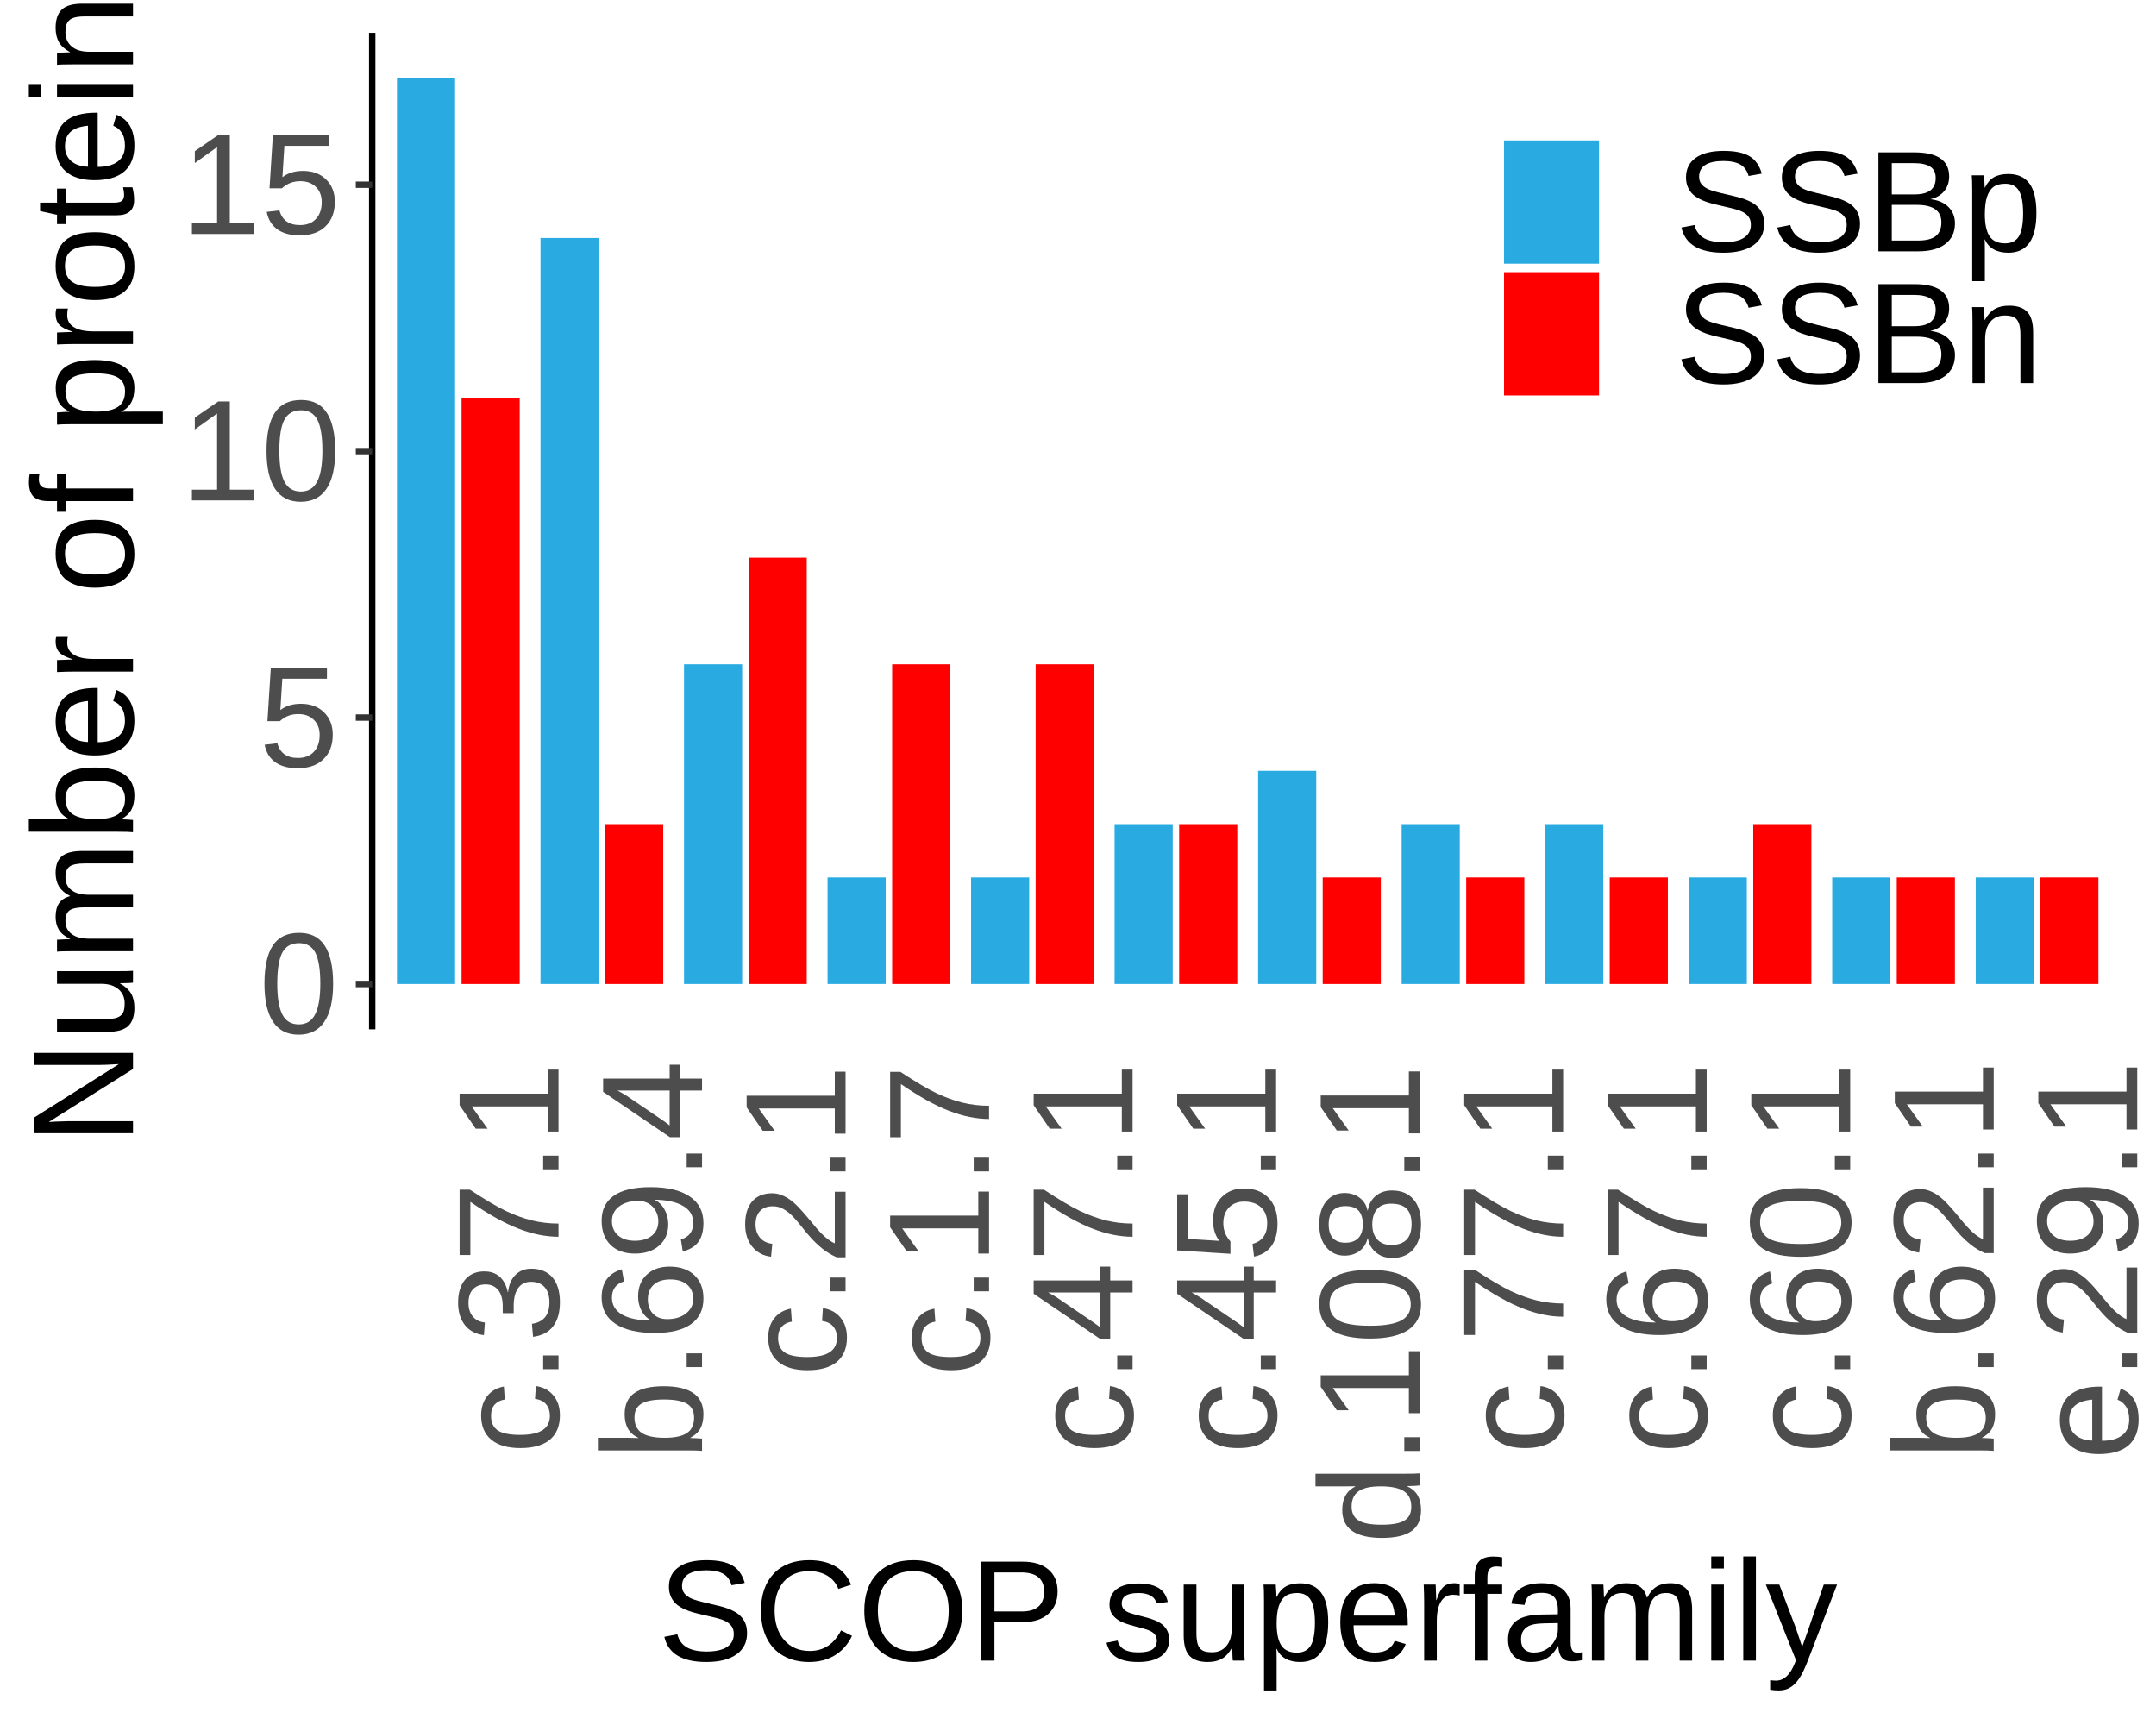 <?xml version="1.0" encoding="UTF-8"?>
<svg xmlns="http://www.w3.org/2000/svg" xmlns:xlink="http://www.w3.org/1999/xlink" width="360pt" height="288pt" viewBox="0 0 360 288" version="1.1">
<defs>
<g>
<symbol overflow="visible" id="glyph0-0">
<path style="stroke:none;" d="M 2.406 -16.516 L 15.594 -16.516 L 15.594 0 L 2.406 0 Z M 3.297 -15.625 L 3.297 -0.891 L 14.703 -0.891 L 14.703 -15.625 Z M 3.297 -15.625 "/>
</symbol>
<symbol overflow="visible" id="glyph0-1">
<path style="stroke:none;" d="M 12.406 -8.266 C 12.406 -5.504 11.922 -3.395 10.953 -1.938 C 9.984 -0.488 8.547 0.234 6.641 0.234 C 4.742 0.234 3.316 -0.488 2.359 -1.938 C 1.41 -3.383 0.938 -5.492 0.938 -8.266 C 0.938 -11.098 1.398 -13.223 2.328 -14.641 C 3.254 -16.055 4.719 -16.766 6.719 -16.766 C 8.664 -16.766 10.098 -16.047 11.016 -14.609 C 11.941 -13.18 12.406 -11.066 12.406 -8.266 Z M 10.266 -8.266 C 10.266 -10.648 9.988 -12.375 9.438 -13.438 C 8.883 -14.508 7.977 -15.047 6.719 -15.047 C 5.414 -15.047 4.484 -14.52 3.922 -13.469 C 3.359 -12.414 3.078 -10.68 3.078 -8.266 C 3.078 -5.922 3.363 -4.203 3.938 -3.109 C 4.508 -2.023 5.422 -1.484 6.672 -1.484 C 7.91 -1.484 8.816 -2.035 9.391 -3.141 C 9.973 -4.254 10.266 -5.961 10.266 -8.266 Z M 10.266 -8.266 "/>
</symbol>
<symbol overflow="visible" id="glyph0-2">
<path style="stroke:none;" d="M 12.344 -5.375 C 12.344 -3.633 11.82 -2.266 10.781 -1.266 C 9.75 -0.266 8.316 0.234 6.484 0.234 C 4.941 0.234 3.695 -0.098 2.75 -0.766 C 1.812 -1.441 1.219 -2.414 0.969 -3.688 L 3.094 -3.938 C 3.539 -2.301 4.688 -1.484 6.531 -1.484 C 7.664 -1.484 8.551 -1.828 9.188 -2.516 C 9.832 -3.203 10.156 -4.141 10.156 -5.328 C 10.156 -6.367 9.832 -7.207 9.188 -7.844 C 8.539 -8.488 7.672 -8.812 6.578 -8.812 C 6.004 -8.812 5.473 -8.723 4.984 -8.547 C 4.492 -8.367 4 -8.062 3.5 -7.625 L 1.438 -7.625 L 2 -16.516 L 11.375 -16.516 L 11.375 -14.719 L 3.922 -14.719 L 3.594 -9.484 C 4.508 -10.18 5.648 -10.531 7.016 -10.531 C 8.641 -10.531 9.93 -10.051 10.891 -9.094 C 11.859 -8.145 12.344 -6.906 12.344 -5.375 Z M 12.344 -5.375 "/>
</symbol>
<symbol overflow="visible" id="glyph0-3">
<path style="stroke:none;" d="M 1.828 0 L 1.828 -1.797 L 6.031 -1.797 L 6.031 -14.5 L 2.312 -11.844 L 2.312 -13.828 L 6.219 -16.516 L 8.156 -16.516 L 8.156 -1.797 L 12.172 -1.797 L 12.172 0 Z M 1.828 0 "/>
</symbol>
<symbol overflow="visible" id="glyph0-4">
<path style="stroke:none;" d="M 14.906 -4.562 C 14.906 -3.039 14.305 -1.859 13.109 -1.016 C 11.922 -0.18 10.25 0.234 8.094 0.234 C 4.062 0.234 1.727 -1.164 1.094 -3.969 L 3.266 -4.391 C 3.516 -3.398 4.047 -2.672 4.859 -2.203 C 5.672 -1.742 6.773 -1.516 8.172 -1.516 C 9.617 -1.516 10.734 -1.758 11.516 -2.25 C 12.297 -2.75 12.688 -3.477 12.688 -4.438 C 12.688 -4.977 12.562 -5.414 12.312 -5.75 C 12.07 -6.094 11.727 -6.375 11.281 -6.594 C 10.844 -6.812 10.312 -6.992 9.688 -7.141 C 9.07 -7.285 8.391 -7.445 7.641 -7.625 C 6.336 -7.906 5.348 -8.191 4.672 -8.484 C 3.992 -8.773 3.457 -9.098 3.062 -9.453 C 2.676 -9.805 2.379 -10.223 2.172 -10.703 C 1.961 -11.18 1.859 -11.727 1.859 -12.344 C 1.859 -13.758 2.398 -14.848 3.484 -15.609 C 4.566 -16.379 6.117 -16.766 8.141 -16.766 C 10.016 -16.766 11.445 -16.473 12.438 -15.891 C 13.426 -15.316 14.117 -14.344 14.516 -12.969 L 12.312 -12.578 C 12.07 -13.453 11.613 -14.086 10.938 -14.484 C 10.258 -14.879 9.316 -15.078 8.109 -15.078 C 6.785 -15.078 5.773 -14.859 5.078 -14.422 C 4.391 -13.984 4.047 -13.328 4.047 -12.453 C 4.047 -11.953 4.18 -11.535 4.453 -11.203 C 4.723 -10.867 5.109 -10.586 5.609 -10.359 C 6.117 -10.129 7.133 -9.844 8.656 -9.5 C 9.156 -9.383 9.656 -9.266 10.156 -9.141 C 10.664 -9.023 11.148 -8.883 11.609 -8.719 C 12.078 -8.551 12.508 -8.352 12.906 -8.125 C 13.312 -7.895 13.66 -7.613 13.953 -7.281 C 14.254 -6.957 14.488 -6.57 14.656 -6.125 C 14.82 -5.688 14.906 -5.164 14.906 -4.562 Z M 14.906 -4.562 "/>
</symbol>
<symbol overflow="visible" id="glyph0-5">
<path style="stroke:none;" d="M 9.281 -14.938 C 7.457 -14.938 6.035 -14.348 5.016 -13.172 C 4.004 -11.992 3.5 -10.379 3.5 -8.328 C 3.5 -6.305 4.023 -4.68 5.078 -3.453 C 6.141 -2.223 7.57 -1.609 9.375 -1.609 C 11.688 -1.609 13.426 -2.754 14.594 -5.047 L 16.422 -4.125 C 15.742 -2.707 14.785 -1.625 13.547 -0.875 C 12.316 -0.133 10.891 0.234 9.266 0.234 C 7.609 0.234 6.172 -0.109 4.953 -0.797 C 3.734 -1.492 2.805 -2.484 2.172 -3.766 C 1.535 -5.055 1.219 -6.578 1.219 -8.328 C 1.219 -10.961 1.926 -13.023 3.344 -14.516 C 4.77 -16.016 6.742 -16.766 9.266 -16.766 C 11.016 -16.766 12.477 -16.422 13.656 -15.734 C 14.844 -15.047 15.711 -14.023 16.266 -12.672 L 14.141 -11.969 C 13.766 -12.926 13.148 -13.66 12.297 -14.172 C 11.453 -14.68 10.445 -14.938 9.281 -14.938 Z M 9.281 -14.938 "/>
</symbol>
<symbol overflow="visible" id="glyph0-6">
<path style="stroke:none;" d="M 17.516 -8.328 C 17.516 -6.609 17.188 -5.098 16.531 -3.797 C 15.875 -2.504 14.926 -1.508 13.688 -0.812 C 12.457 -0.113 11 0.234 9.312 0.234 C 7.625 0.234 6.16 -0.109 4.922 -0.797 C 3.691 -1.484 2.754 -2.477 2.109 -3.781 C 1.461 -5.082 1.141 -6.598 1.141 -8.328 C 1.141 -10.973 1.859 -13.039 3.297 -14.531 C 4.742 -16.02 6.758 -16.766 9.344 -16.766 C 11.02 -16.766 12.473 -16.426 13.703 -15.75 C 14.941 -15.082 15.883 -14.113 16.531 -12.844 C 17.188 -11.57 17.516 -10.066 17.516 -8.328 Z M 15.234 -8.328 C 15.234 -10.391 14.719 -12.004 13.688 -13.172 C 12.664 -14.348 11.219 -14.938 9.344 -14.938 C 7.445 -14.938 5.984 -14.359 4.953 -13.203 C 3.922 -12.047 3.406 -10.422 3.406 -8.328 C 3.406 -6.266 3.926 -4.625 4.969 -3.406 C 6.02 -2.188 7.469 -1.578 9.312 -1.578 C 11.219 -1.578 12.68 -2.164 13.703 -3.344 C 14.723 -4.52 15.234 -6.18 15.234 -8.328 Z M 15.234 -8.328 "/>
</symbol>
<symbol overflow="visible" id="glyph0-7">
<path style="stroke:none;" d="M 14.75 -11.547 C 14.75 -9.984 14.238 -8.738 13.219 -7.812 C 12.195 -6.895 10.812 -6.438 9.062 -6.438 L 4.203 -6.438 L 4.203 0 L 1.969 0 L 1.969 -16.516 L 8.922 -16.516 C 10.773 -16.516 12.207 -16.078 13.219 -15.203 C 14.238 -14.336 14.75 -13.117 14.75 -11.547 Z M 12.5 -11.516 C 12.5 -13.648 11.219 -14.719 8.656 -14.719 L 4.203 -14.719 L 4.203 -8.203 L 8.75 -8.203 C 11.25 -8.203 12.5 -9.305 12.5 -11.516 Z M 12.5 -11.516 "/>
</symbol>
<symbol overflow="visible" id="glyph0-8">
<path style="stroke:none;" d=""/>
</symbol>
<symbol overflow="visible" id="glyph0-9">
<path style="stroke:none;" d="M 11.141 -3.5 C 11.141 -2.312 10.688 -1.391 9.781 -0.734 C 8.875 -0.086 7.609 0.234 5.984 0.234 C 4.41 0.234 3.195 -0.023 2.344 -0.547 C 1.488 -1.066 0.93 -1.879 0.672 -2.984 L 2.531 -3.344 C 2.707 -2.664 3.078 -2.164 3.641 -1.844 C 4.203 -1.531 4.984 -1.375 5.984 -1.375 C 7.055 -1.375 7.836 -1.535 8.328 -1.859 C 8.828 -2.191 9.078 -2.688 9.078 -3.344 C 9.078 -3.844 8.906 -4.25 8.562 -4.562 C 8.219 -4.875 7.664 -5.129 6.906 -5.328 L 5.391 -5.734 C 4.18 -6.047 3.32 -6.352 2.812 -6.656 C 2.301 -6.957 1.898 -7.32 1.609 -7.75 C 1.316 -8.176 1.172 -8.703 1.172 -9.328 C 1.172 -10.484 1.582 -11.363 2.406 -11.969 C 3.227 -12.57 4.43 -12.875 6.016 -12.875 C 7.41 -12.875 8.52 -12.629 9.344 -12.141 C 10.164 -11.648 10.688 -10.863 10.906 -9.781 L 9.016 -9.547 C 8.898 -10.109 8.582 -10.535 8.062 -10.828 C 7.551 -11.129 6.867 -11.281 6.016 -11.281 C 5.055 -11.281 4.348 -11.133 3.891 -10.844 C 3.441 -10.562 3.219 -10.129 3.219 -9.547 C 3.219 -9.18 3.312 -8.879 3.5 -8.641 C 3.688 -8.41 3.961 -8.211 4.328 -8.047 C 4.703 -7.891 5.477 -7.664 6.656 -7.375 C 7.77 -7.094 8.57 -6.832 9.062 -6.594 C 9.562 -6.352 9.953 -6.086 10.234 -5.797 C 10.523 -5.516 10.75 -5.18 10.906 -4.797 C 11.062 -4.422 11.141 -3.988 11.141 -3.5 Z M 11.141 -3.5 "/>
</symbol>
<symbol overflow="visible" id="glyph0-10">
<path style="stroke:none;" d="M 3.688 -12.688 L 3.688 -4.641 C 3.688 -3.805 3.766 -3.156 3.922 -2.688 C 4.086 -2.227 4.348 -1.895 4.703 -1.688 C 5.066 -1.488 5.598 -1.391 6.297 -1.391 C 7.305 -1.391 8.102 -1.738 8.688 -2.438 C 9.281 -3.133 9.578 -4.098 9.578 -5.328 L 9.578 -12.688 L 11.688 -12.688 L 11.688 -2.703 C 11.688 -1.234 11.707 -0.332 11.75 0 L 9.766 0 C 9.754 -0.039 9.742 -0.145 9.734 -0.312 C 9.734 -0.488 9.723 -0.688 9.703 -0.906 C 9.691 -1.133 9.68 -1.555 9.672 -2.172 L 9.641 -2.172 C 9.148 -1.297 8.586 -0.676 7.953 -0.312 C 7.316 0.051 6.523 0.234 5.578 0.234 C 4.191 0.234 3.176 -0.109 2.531 -0.797 C 1.883 -1.492 1.562 -2.641 1.562 -4.234 L 1.562 -12.688 Z M 3.688 -12.688 "/>
</symbol>
<symbol overflow="visible" id="glyph0-11">
<path style="stroke:none;" d="M 12.344 -6.406 C 12.344 -1.977 10.785 0.234 7.672 0.234 C 5.723 0.234 4.41 -0.5 3.734 -1.969 L 3.688 -1.969 C 3.719 -1.906 3.734 -1.238 3.734 0.031 L 3.734 4.984 L 1.625 4.984 L 1.625 -10.094 C 1.625 -11.395 1.598 -12.258 1.547 -12.688 L 3.594 -12.688 C 3.594 -12.656 3.598 -12.539 3.609 -12.344 C 3.629 -12.156 3.648 -11.859 3.672 -11.453 C 3.691 -11.055 3.703 -10.785 3.703 -10.641 L 3.75 -10.641 C 4.125 -11.422 4.617 -11.992 5.234 -12.359 C 5.859 -12.723 6.672 -12.906 7.672 -12.906 C 9.234 -12.906 10.398 -12.379 11.172 -11.328 C 11.953 -10.285 12.344 -8.645 12.344 -6.406 Z M 10.125 -6.359 C 10.125 -8.117 9.883 -9.379 9.406 -10.141 C 8.938 -10.898 8.18 -11.281 7.141 -11.281 C 6.305 -11.281 5.648 -11.102 5.172 -10.75 C 4.703 -10.395 4.344 -9.844 4.094 -9.094 C 3.852 -8.352 3.734 -7.383 3.734 -6.188 C 3.734 -4.52 4 -3.289 4.531 -2.5 C 5.062 -1.719 5.922 -1.328 7.109 -1.328 C 8.16 -1.328 8.926 -1.711 9.406 -2.484 C 9.883 -3.254 10.125 -4.547 10.125 -6.359 Z M 10.125 -6.359 "/>
</symbol>
<symbol overflow="visible" id="glyph0-12">
<path style="stroke:none;" d="M 3.234 -5.891 C 3.234 -4.441 3.535 -3.32 4.141 -2.531 C 4.742 -1.738 5.625 -1.344 6.781 -1.344 C 7.688 -1.344 8.414 -1.523 8.969 -1.891 C 9.52 -2.266 9.895 -2.734 10.094 -3.297 L 11.938 -2.766 C 11.188 -0.766 9.469 0.234 6.781 0.234 C 4.906 0.234 3.473 -0.32 2.484 -1.438 C 1.504 -2.562 1.016 -4.223 1.016 -6.422 C 1.016 -8.516 1.504 -10.117 2.484 -11.234 C 3.473 -12.359 4.875 -12.922 6.688 -12.922 C 10.414 -12.922 12.281 -10.672 12.281 -6.172 L 12.281 -5.891 Z M 10.109 -7.516 C 9.984 -8.848 9.641 -9.82 9.078 -10.438 C 8.516 -11.051 7.707 -11.359 6.656 -11.359 C 5.633 -11.359 4.82 -11.016 4.219 -10.328 C 3.625 -9.648 3.305 -8.711 3.266 -7.516 Z M 10.109 -7.516 "/>
</symbol>
<symbol overflow="visible" id="glyph0-13">
<path style="stroke:none;" d="M 1.672 0 L 1.672 -9.734 C 1.672 -10.617 1.645 -11.602 1.594 -12.688 L 3.594 -12.688 C 3.656 -11.25 3.688 -10.383 3.688 -10.094 L 3.734 -10.094 C 4.066 -11.176 4.453 -11.914 4.891 -12.312 C 5.328 -12.719 5.941 -12.922 6.734 -12.922 C 7.016 -12.922 7.301 -12.879 7.594 -12.797 L 7.594 -10.859 C 7.312 -10.941 6.938 -10.984 6.469 -10.984 C 5.594 -10.984 4.926 -10.602 4.469 -9.844 C 4.008 -9.094 3.781 -8.016 3.781 -6.609 L 3.781 0 Z M 1.672 0 "/>
</symbol>
<symbol overflow="visible" id="glyph0-14">
<path style="stroke:none;" d="M 4.234 -11.141 L 4.234 0 L 2.125 0 L 2.125 -11.141 L 0.344 -11.141 L 0.344 -12.688 L 2.125 -12.688 L 2.125 -14.109 C 2.125 -15.266 2.375 -16.098 2.875 -16.609 C 3.383 -17.117 4.164 -17.375 5.219 -17.375 C 5.801 -17.375 6.297 -17.328 6.703 -17.234 L 6.703 -15.625 C 6.348 -15.688 6.035 -15.719 5.766 -15.719 C 5.223 -15.719 4.832 -15.578 4.594 -15.297 C 4.352 -15.023 4.234 -14.531 4.234 -13.812 L 4.234 -12.688 L 6.703 -12.688 L 6.703 -11.141 Z M 4.234 -11.141 "/>
</symbol>
<symbol overflow="visible" id="glyph0-15">
<path style="stroke:none;" d="M 4.859 0.234 C 3.578 0.234 2.613 -0.098 1.969 -0.766 C 1.332 -1.441 1.016 -2.367 1.016 -3.547 C 1.016 -4.859 1.445 -5.863 2.312 -6.562 C 3.176 -7.27 4.57 -7.645 6.5 -7.688 L 9.344 -7.734 L 9.344 -8.422 C 9.344 -9.453 9.125 -10.191 8.688 -10.641 C 8.25 -11.086 7.562 -11.312 6.625 -11.312 C 5.676 -11.312 4.988 -11.148 4.562 -10.828 C 4.133 -10.504 3.875 -9.992 3.781 -9.297 L 1.578 -9.5 C 1.941 -11.781 3.641 -12.922 6.672 -12.922 C 8.266 -12.922 9.461 -12.551 10.266 -11.812 C 11.066 -11.082 11.469 -10.031 11.469 -8.656 L 11.469 -3.188 C 11.469 -2.562 11.551 -2.086 11.719 -1.766 C 11.883 -1.453 12.195 -1.297 12.656 -1.297 C 12.863 -1.297 13.094 -1.328 13.344 -1.391 L 13.344 -0.078 C 12.812 0.055 12.27 0.125 11.719 0.125 C 10.938 0.125 10.367 -0.078 10.016 -0.484 C 9.66 -0.898 9.457 -1.547 9.406 -2.422 L 9.344 -2.422 C 8.801 -1.453 8.172 -0.766 7.453 -0.359 C 6.742 0.035 5.879 0.234 4.859 0.234 Z M 5.328 -1.344 C 6.109 -1.344 6.797 -1.52 7.391 -1.875 C 7.992 -2.227 8.469 -2.711 8.812 -3.328 C 9.164 -3.941 9.344 -4.57 9.344 -5.219 L 9.344 -6.266 L 7.031 -6.219 C 6.039 -6.195 5.289 -6.094 4.781 -5.906 C 4.27 -5.719 3.875 -5.426 3.594 -5.031 C 3.32 -4.645 3.188 -4.133 3.188 -3.5 C 3.188 -2.812 3.367 -2.281 3.734 -1.906 C 4.109 -1.531 4.641 -1.344 5.328 -1.344 Z M 5.328 -1.344 "/>
</symbol>
<symbol overflow="visible" id="glyph0-16">
<path style="stroke:none;" d="M 9 0 L 9 -8.047 C 9 -9.266 8.832 -10.109 8.5 -10.578 C 8.164 -11.047 7.562 -11.281 6.688 -11.281 C 5.781 -11.281 5.066 -10.938 4.547 -10.25 C 4.023 -9.562 3.766 -8.594 3.766 -7.344 L 3.766 0 L 1.672 0 L 1.672 -9.969 C 1.672 -11.445 1.645 -12.352 1.594 -12.688 L 3.594 -12.688 C 3.594 -12.645 3.598 -12.535 3.609 -12.359 C 3.617 -12.191 3.629 -11.992 3.641 -11.766 C 3.648 -11.547 3.664 -11.129 3.688 -10.516 L 3.719 -10.516 C 4.164 -11.41 4.68 -12.035 5.266 -12.391 C 5.859 -12.742 6.578 -12.922 7.422 -12.922 C 8.379 -12.922 9.133 -12.727 9.688 -12.344 C 10.25 -11.957 10.641 -11.348 10.859 -10.516 L 10.906 -10.516 C 11.344 -11.367 11.867 -11.984 12.484 -12.359 C 13.109 -12.734 13.863 -12.922 14.75 -12.922 C 16.031 -12.922 16.957 -12.57 17.531 -11.875 C 18.113 -11.176 18.406 -10.035 18.406 -8.453 L 18.406 0 L 16.328 0 L 16.328 -8.047 C 16.328 -9.266 16.156 -10.109 15.812 -10.578 C 15.477 -11.047 14.875 -11.281 14 -11.281 C 13.082 -11.281 12.367 -10.938 11.859 -10.25 C 11.348 -9.57 11.094 -8.602 11.094 -7.344 L 11.094 0 Z M 9 0 "/>
</symbol>
<symbol overflow="visible" id="glyph0-17">
<path style="stroke:none;" d="M 1.609 -15.375 L 1.609 -17.391 L 3.719 -17.391 L 3.719 -15.375 Z M 1.609 0 L 1.609 -12.688 L 3.719 -12.688 L 3.719 0 Z M 1.609 0 "/>
</symbol>
<symbol overflow="visible" id="glyph0-18">
<path style="stroke:none;" d="M 1.625 0 L 1.625 -17.391 L 3.734 -17.391 L 3.734 0 Z M 1.625 0 "/>
</symbol>
<symbol overflow="visible" id="glyph0-19">
<path style="stroke:none;" d="M 2.234 4.984 C 1.66 4.984 1.176 4.941 0.781 4.859 L 0.781 3.266 C 1.082 3.316 1.41 3.344 1.766 3.344 C 3.078 3.344 4.117 2.379 4.891 0.453 L 5.094 -0.062 L 0.062 -12.688 L 2.312 -12.688 L 4.984 -5.672 C 5.023 -5.566 5.07 -5.438 5.125 -5.281 C 5.176 -5.125 5.348 -4.613 5.641 -3.75 C 5.941 -2.883 6.102 -2.398 6.125 -2.297 L 6.953 -4.609 L 9.734 -12.688 L 11.953 -12.688 L 7.078 0 C 6.555 1.352 6.066 2.359 5.609 3.016 C 5.16 3.68 4.66 4.176 4.109 4.5 C 3.555 4.82 2.93 4.984 2.234 4.984 Z M 2.234 4.984 "/>
</symbol>
<symbol overflow="visible" id="glyph0-20">
<path style="stroke:none;" d="M 14.75 -4.656 C 14.75 -3.188 14.211 -2.039 13.141 -1.219 C 12.066 -0.406 10.578 0 8.672 0 L 1.969 0 L 1.969 -16.516 L 7.969 -16.516 C 11.844 -16.516 13.781 -15.176 13.781 -12.5 C 13.781 -11.531 13.504 -10.711 12.953 -10.047 C 12.41 -9.379 11.641 -8.93 10.641 -8.703 C 11.953 -8.547 12.961 -8.109 13.672 -7.391 C 14.391 -6.672 14.75 -5.758 14.75 -4.656 Z M 11.531 -12.234 C 11.531 -13.129 11.223 -13.766 10.609 -14.141 C 10.004 -14.523 9.125 -14.719 7.969 -14.719 L 4.203 -14.719 L 4.203 -9.5 L 7.969 -9.5 C 9.164 -9.5 10.055 -9.723 10.641 -10.172 C 11.234 -10.617 11.531 -11.305 11.531 -12.234 Z M 12.484 -4.828 C 12.484 -6.773 11.113 -7.75 8.375 -7.75 L 4.203 -7.75 L 4.203 -1.797 L 8.562 -1.797 C 9.926 -1.797 10.922 -2.047 11.547 -2.547 C 12.172 -3.055 12.484 -3.816 12.484 -4.828 Z M 12.484 -4.828 "/>
</symbol>
<symbol overflow="visible" id="glyph0-21">
<path style="stroke:none;" d="M 9.672 0 L 9.672 -8.047 C 9.672 -8.879 9.586 -9.523 9.422 -9.984 C 9.254 -10.441 8.988 -10.77 8.625 -10.969 C 8.27 -11.176 7.75 -11.281 7.062 -11.281 C 6.039 -11.281 5.238 -10.93 4.656 -10.234 C 4.07 -9.547 3.781 -8.582 3.781 -7.344 L 3.781 0 L 1.672 0 L 1.672 -9.969 C 1.672 -11.445 1.645 -12.352 1.594 -12.688 L 3.594 -12.688 C 3.594 -12.645 3.598 -12.535 3.609 -12.359 C 3.617 -12.191 3.629 -11.992 3.641 -11.766 C 3.648 -11.547 3.664 -11.129 3.688 -10.516 L 3.719 -10.516 C 4.195 -11.391 4.754 -12.008 5.391 -12.375 C 6.035 -12.738 6.828 -12.922 7.766 -12.922 C 9.16 -12.922 10.18 -12.57 10.828 -11.875 C 11.473 -11.188 11.797 -10.047 11.797 -8.453 L 11.797 0 Z M 9.672 0 "/>
</symbol>
<symbol overflow="visible" id="glyph1-0">
<path style="stroke:none;" d="M -16.516 -2.406 L -16.516 -15.594 L 0 -15.594 L 0 -2.406 Z M -15.625 -3.297 L -0.891 -3.297 L -0.891 -14.703 L -15.625 -14.703 Z M -15.625 -3.297 "/>
</symbol>
<symbol overflow="visible" id="glyph1-1">
<path style="stroke:none;" d="M -6.406 -3.219 C -4.719 -3.219 -3.469 -3.484 -2.656 -4.016 C -1.844 -4.547 -1.438 -5.348 -1.438 -6.422 C -1.438 -7.172 -1.641 -7.797 -2.047 -8.297 C -2.453 -8.805 -3.078 -9.117 -3.922 -9.234 L -3.781 -11.375 C -2.562 -11.207 -1.586 -10.688 -0.859 -9.812 C -0.129 -8.938 0.234 -7.828 0.234 -6.484 C 0.234 -4.711 -0.32 -3.359 -1.438 -2.422 C -2.562 -1.484 -4.203 -1.016 -6.359 -1.016 C -8.484 -1.016 -10.109 -1.484 -11.234 -2.422 C -12.359 -3.359 -12.922 -4.703 -12.922 -6.453 C -12.922 -7.754 -12.582 -8.832 -11.906 -9.688 C -11.238 -10.539 -10.312 -11.078 -9.125 -11.297 L -8.969 -9.125 C -9.664 -9.02 -10.223 -8.742 -10.641 -8.297 C -11.055 -7.848 -11.266 -7.219 -11.266 -6.406 C -11.266 -5.281 -10.891 -4.469 -10.141 -3.969 C -9.398 -3.469 -8.156 -3.219 -6.406 -3.219 Z M -6.406 -3.219 "/>
</symbol>
<symbol overflow="visible" id="glyph1-2">
<path style="stroke:none;" d="M 0 -2.188 L -2.562 -2.188 L -2.562 -4.484 L 0 -4.484 Z M 0 -2.188 "/>
</symbol>
<symbol overflow="visible" id="glyph1-3">
<path style="stroke:none;" d="M -4.562 -12.297 C -3.039 -12.297 -1.859 -11.812 -1.016 -10.844 C -0.18 -9.875 0.234 -8.488 0.234 -6.688 C 0.234 -5.02 -0.141 -3.688 -0.891 -2.688 C -1.648 -1.695 -2.77 -1.109 -4.25 -0.922 L -4.438 -3.094 C -2.488 -3.375 -1.516 -4.57 -1.516 -6.688 C -1.516 -7.75 -1.773 -8.582 -2.297 -9.188 C -2.816 -9.801 -3.594 -10.109 -4.625 -10.109 C -5.531 -10.109 -6.234 -9.758 -6.734 -9.062 C -7.234 -8.375 -7.484 -7.379 -7.484 -6.078 L -7.484 -4.875 L -9.312 -4.875 L -9.312 -6.031 C -9.312 -7.188 -9.562 -8.082 -10.062 -8.719 C -10.57 -9.352 -11.273 -9.672 -12.172 -9.672 C -13.047 -9.672 -13.738 -9.41 -14.25 -8.891 C -14.77 -8.367 -15.031 -7.598 -15.031 -6.578 C -15.031 -5.648 -14.789 -4.895 -14.312 -4.312 C -13.832 -3.738 -13.16 -3.406 -12.297 -3.312 L -12.453 -1.203 C -13.805 -1.359 -14.863 -1.914 -15.625 -2.875 C -16.383 -3.844 -16.766 -5.082 -16.766 -6.594 C -16.766 -8.25 -16.379 -9.535 -15.609 -10.453 C -14.836 -11.379 -13.766 -11.844 -12.391 -11.844 C -11.336 -11.844 -10.477 -11.547 -9.812 -10.953 C -9.156 -10.359 -8.707 -9.5 -8.469 -8.375 L -8.422 -8.375 C -8.297 -9.613 -7.883 -10.578 -7.188 -11.266 C -6.488 -11.953 -5.613 -12.297 -4.562 -12.297 Z M -4.562 -12.297 "/>
</symbol>
<symbol overflow="visible" id="glyph1-4">
<path style="stroke:none;" d="M -14.797 -12.141 C -12.223 -10.453 -10.203 -9.258 -8.734 -8.562 C -7.273 -7.875 -5.832 -7.352 -4.406 -7 C -2.988 -6.656 -1.52 -6.484 0 -6.484 L 0 -4.281 C -2.113 -4.281 -4.332 -4.727 -6.656 -5.625 C -8.988 -6.52 -11.676 -8.016 -14.719 -10.109 L -14.719 -1.234 L -16.516 -1.234 L -16.516 -12.141 Z M -14.797 -12.141 "/>
</symbol>
<symbol overflow="visible" id="glyph1-5">
<path style="stroke:none;" d="M 0 -1.828 L -1.797 -1.828 L -1.797 -6.031 L -14.5 -6.031 L -11.844 -2.312 L -13.828 -2.312 L -16.516 -6.219 L -16.516 -8.156 L -1.797 -8.156 L -1.797 -12.172 L 0 -12.172 Z M 0 -1.828 "/>
</symbol>
<symbol overflow="visible" id="glyph1-6">
<path style="stroke:none;" d="M -6.406 -12.344 C -1.977 -12.344 0.234 -10.785 0.234 -7.672 C 0.234 -6.711 0.062 -5.914 -0.281 -5.281 C -0.633 -4.645 -1.195 -4.129 -1.969 -3.734 L -1.969 -3.703 C -1.727 -3.703 -1.359 -3.688 -0.859 -3.656 C -0.367 -3.625 -0.082 -3.602 0 -3.594 L 0 -1.547 C -0.426 -1.598 -1.297 -1.625 -2.609 -1.625 L -17.391 -1.625 L -17.391 -3.734 L -12.438 -3.734 C -11.926 -3.734 -11.328 -3.719 -10.641 -3.688 L -10.641 -3.734 C -11.453 -4.117 -12.035 -4.633 -12.391 -5.281 C -12.742 -5.926 -12.922 -6.723 -12.922 -7.672 C -12.922 -9.273 -12.379 -10.453 -11.297 -11.203 C -10.223 -11.961 -8.594 -12.344 -6.406 -12.344 Z M -6.328 -10.125 C -8.098 -10.125 -9.363 -9.891 -10.125 -9.422 C -10.895 -8.953 -11.281 -8.191 -11.281 -7.141 C -11.281 -5.953 -10.875 -5.086 -10.062 -4.547 C -9.25 -4.004 -7.961 -3.734 -6.203 -3.734 C -4.535 -3.734 -3.305 -4 -2.516 -4.531 C -1.723 -5.062 -1.328 -5.922 -1.328 -7.109 C -1.328 -8.172 -1.719 -8.938 -2.5 -9.406 C -3.289 -9.883 -4.566 -10.125 -6.328 -10.125 Z M -6.328 -10.125 "/>
</symbol>
<symbol overflow="visible" id="glyph1-7">
<path style="stroke:none;" d="M -5.406 -12.297 C -3.664 -12.297 -2.289 -11.82 -1.281 -10.875 C -0.27 -9.926 0.234 -8.625 0.234 -6.969 C 0.234 -5.102 -0.457 -3.676 -1.844 -2.688 C -3.227 -1.707 -5.238 -1.219 -7.875 -1.219 C -10.738 -1.219 -12.938 -1.727 -14.469 -2.75 C -16 -3.781 -16.766 -5.238 -16.766 -7.125 C -16.766 -9.613 -15.641 -11.188 -13.391 -11.844 L -13.031 -9.828 C -14.375 -9.41 -15.047 -8.504 -15.047 -7.109 C -15.047 -5.898 -14.484 -4.961 -13.359 -4.297 C -12.242 -3.641 -10.625 -3.312 -8.5 -3.312 C -9.207 -3.695 -9.742 -4.238 -10.109 -4.938 C -10.484 -5.633 -10.672 -6.43 -10.672 -7.328 C -10.672 -8.848 -10.191 -10.055 -9.234 -10.953 C -8.285 -11.848 -7.008 -12.297 -5.406 -12.297 Z M -5.312 -10.156 C -6.508 -10.156 -7.43 -9.859 -8.078 -9.266 C -8.723 -8.68 -9.047 -7.867 -9.047 -6.828 C -9.047 -5.836 -8.758 -5.039 -8.188 -4.438 C -7.613 -3.832 -6.82 -3.531 -5.812 -3.531 C -4.539 -3.531 -3.5 -3.844 -2.688 -4.469 C -1.875 -5.102 -1.469 -5.91 -1.469 -6.891 C -1.469 -7.91 -1.805 -8.707 -2.484 -9.281 C -3.172 -9.863 -4.113 -10.156 -5.312 -10.156 Z M -5.312 -10.156 "/>
</symbol>
<symbol overflow="visible" id="glyph1-8">
<path style="stroke:none;" d="M -8.594 -12.219 C -5.758 -12.219 -3.578 -11.695 -2.047 -10.656 C -0.523 -9.625 0.234 -8.148 0.234 -6.234 C 0.234 -4.941 -0.035 -3.906 -0.578 -3.125 C -1.117 -2.352 -2 -1.801 -3.219 -1.469 L -3.531 -3.484 C -2.156 -3.898 -1.469 -4.828 -1.469 -6.266 C -1.469 -7.484 -2.031 -8.422 -3.156 -9.078 C -4.281 -9.742 -5.883 -10.094 -7.969 -10.125 C -7.27 -9.812 -6.707 -9.273 -6.281 -8.516 C -5.852 -7.766 -5.641 -6.938 -5.641 -6.031 C -5.641 -4.539 -6.145 -3.348 -7.156 -2.453 C -8.176 -1.566 -9.523 -1.125 -11.203 -1.125 C -12.93 -1.125 -14.289 -1.609 -15.281 -2.578 C -16.27 -3.547 -16.766 -4.895 -16.766 -6.625 C -16.766 -8.457 -16.082 -9.848 -14.719 -10.797 C -13.363 -11.742 -11.32 -12.219 -8.594 -12.219 Z M -10.625 -9.922 C -11.957 -9.922 -13.023 -9.613 -13.828 -9 C -14.641 -8.395 -15.047 -7.578 -15.047 -6.547 C -15.047 -5.535 -14.695 -4.734 -14 -4.141 C -13.312 -3.555 -12.379 -3.266 -11.203 -3.266 C -10.004 -3.266 -9.051 -3.555 -8.344 -4.141 C -7.645 -4.734 -7.297 -5.531 -7.297 -6.531 C -7.297 -7.133 -7.438 -7.695 -7.719 -8.219 C -8 -8.75 -8.391 -9.164 -8.891 -9.469 C -9.398 -9.77 -9.977 -9.922 -10.625 -9.922 Z M -10.625 -9.922 "/>
</symbol>
<symbol overflow="visible" id="glyph1-9">
<path style="stroke:none;" d="M -3.734 -10.328 L 0 -10.328 L 0 -8.328 L -3.734 -8.328 L -3.734 -0.547 L -5.375 -0.547 L -16.516 -8.109 L -16.516 -10.328 L -5.406 -10.328 L -5.406 -12.641 L -3.734 -12.641 Z M -14.141 -8.328 C -14.086 -8.316 -13.879 -8.207 -13.516 -8 C -13.148 -7.801 -12.891 -7.648 -12.734 -7.547 L -6.5 -3.312 L -5.641 -2.688 L -5.406 -2.5 L -5.406 -8.328 Z M -14.141 -8.328 "/>
</symbol>
<symbol overflow="visible" id="glyph1-10">
<path style="stroke:none;" d="M 0 -1.203 L -1.484 -1.203 C -2.398 -1.609 -3.207 -2.098 -3.906 -2.672 C -4.602 -3.242 -5.234 -3.844 -5.797 -4.469 C -6.367 -5.102 -6.895 -5.734 -7.375 -6.359 C -7.863 -6.984 -8.348 -7.547 -8.828 -8.047 C -9.316 -8.547 -9.828 -8.945 -10.359 -9.25 C -10.891 -9.562 -11.492 -9.719 -12.172 -9.719 C -13.078 -9.719 -13.781 -9.453 -14.281 -8.922 C -14.781 -8.391 -15.031 -7.648 -15.031 -6.703 C -15.031 -5.805 -14.785 -5.066 -14.297 -4.484 C -13.805 -3.898 -13.117 -3.555 -12.234 -3.453 L -12.438 -1.297 C -13.758 -1.453 -14.812 -2.016 -15.594 -2.984 C -16.375 -3.953 -16.766 -5.191 -16.766 -6.703 C -16.766 -8.367 -16.367 -9.648 -15.578 -10.547 C -14.797 -11.441 -13.68 -11.891 -12.234 -11.891 C -11.598 -11.891 -10.961 -11.738 -10.328 -11.438 C -9.691 -11.145 -9.055 -10.707 -8.422 -10.125 C -7.797 -9.551 -6.816 -8.453 -5.484 -6.828 C -4.754 -5.922 -4.094 -5.203 -3.5 -4.672 C -2.906 -4.141 -2.336 -3.758 -1.797 -3.531 L -1.797 -12.141 L 0 -12.141 Z M 0 -1.203 "/>
</symbol>
<symbol overflow="visible" id="glyph1-11">
<path style="stroke:none;" d="M -5.375 -12.344 C -3.633 -12.344 -2.266 -11.82 -1.266 -10.781 C -0.266 -9.75 0.234 -8.316 0.234 -6.484 C 0.234 -4.941 -0.098 -3.695 -0.766 -2.75 C -1.441 -1.812 -2.414 -1.219 -3.688 -0.969 L -3.938 -3.094 C -2.301 -3.539 -1.484 -4.688 -1.484 -6.531 C -1.484 -7.664 -1.828 -8.551 -2.516 -9.188 C -3.203 -9.832 -4.141 -10.156 -5.328 -10.156 C -6.367 -10.156 -7.207 -9.832 -7.844 -9.188 C -8.488 -8.539 -8.812 -7.672 -8.812 -6.578 C -8.812 -6.004 -8.723 -5.473 -8.547 -4.984 C -8.367 -4.492 -8.062 -4 -7.625 -3.5 L -7.625 -1.438 L -16.516 -2 L -16.516 -11.375 L -14.719 -11.375 L -14.719 -3.922 L -9.484 -3.594 C -10.18 -4.508 -10.531 -5.648 -10.531 -7.016 C -10.531 -8.641 -10.051 -9.93 -9.094 -10.891 C -8.145 -11.859 -6.906 -12.344 -5.375 -12.344 Z M -5.375 -12.344 "/>
</symbol>
<symbol overflow="visible" id="glyph1-12">
<path style="stroke:none;" d="M -2.047 -9.625 C -1.234 -9.227 -0.648 -8.707 -0.297 -8.062 C 0.055 -7.426 0.234 -6.629 0.234 -5.672 C 0.234 -4.066 -0.301 -2.891 -1.375 -2.141 C -2.457 -1.391 -4.094 -1.016 -6.281 -1.016 C -10.707 -1.016 -12.922 -2.566 -12.922 -5.672 C -12.922 -6.629 -12.742 -7.426 -12.391 -8.062 C -12.035 -8.707 -11.477 -9.227 -10.719 -9.625 L -10.719 -9.641 L -12.125 -9.625 L -17.391 -9.625 L -17.391 -11.734 L -2.609 -11.734 C -1.297 -11.734 -0.426 -11.754 0 -11.797 L 0 -9.781 C -0.125 -9.758 -0.41 -9.734 -0.859 -9.703 C -1.316 -9.68 -1.711 -9.672 -2.047 -9.672 Z M -6.359 -3.219 C -4.578 -3.219 -3.301 -3.453 -2.531 -3.922 C -1.77 -4.391 -1.391 -5.156 -1.391 -6.219 C -1.391 -7.406 -1.801 -8.27 -2.625 -8.812 C -3.457 -9.352 -4.75 -9.625 -6.5 -9.625 C -8.176 -9.625 -9.406 -9.352 -10.188 -8.812 C -10.969 -8.27 -11.359 -7.41 -11.359 -6.234 C -11.359 -5.172 -10.961 -4.398 -10.172 -3.922 C -9.391 -3.453 -8.117 -3.219 -6.359 -3.219 Z M -6.359 -3.219 "/>
</symbol>
<symbol overflow="visible" id="glyph1-13">
<path style="stroke:none;" d="M -8.266 -12.406 C -5.504 -12.406 -3.395 -11.922 -1.938 -10.953 C -0.488 -9.984 0.234 -8.547 0.234 -6.641 C 0.234 -4.742 -0.488 -3.316 -1.938 -2.359 C -3.383 -1.41 -5.492 -0.938 -8.266 -0.938 C -11.098 -0.938 -13.223 -1.398 -14.641 -2.328 C -16.055 -3.254 -16.766 -4.719 -16.766 -6.719 C -16.766 -8.664 -16.047 -10.098 -14.609 -11.016 C -13.18 -11.941 -11.066 -12.406 -8.266 -12.406 Z M -8.266 -10.266 C -10.648 -10.266 -12.375 -9.988 -13.438 -9.438 C -14.508 -8.883 -15.047 -7.977 -15.047 -6.719 C -15.047 -5.414 -14.52 -4.484 -13.469 -3.922 C -12.414 -3.359 -10.68 -3.078 -8.266 -3.078 C -5.922 -3.078 -4.203 -3.363 -3.109 -3.938 C -2.023 -4.508 -1.484 -5.422 -1.484 -6.672 C -1.484 -7.91 -2.035 -8.816 -3.141 -9.391 C -4.254 -9.973 -5.961 -10.266 -8.266 -10.266 Z M -8.266 -10.266 "/>
</symbol>
<symbol overflow="visible" id="glyph1-14">
<path style="stroke:none;" d="M -4.609 -12.312 C -3.086 -12.312 -1.898 -11.828 -1.047 -10.859 C -0.191 -9.891 0.234 -8.5 0.234 -6.688 C 0.234 -4.914 -0.18 -3.531 -1.016 -2.531 C -1.859 -1.539 -3.047 -1.047 -4.578 -1.047 C -5.66 -1.047 -6.566 -1.352 -7.297 -1.969 C -8.035 -2.582 -8.484 -3.375 -8.641 -4.344 L -8.688 -4.344 C -8.895 -3.438 -9.348 -2.723 -10.047 -2.203 C -10.754 -1.691 -11.582 -1.438 -12.531 -1.438 C -13.789 -1.438 -14.812 -1.906 -15.594 -2.844 C -16.375 -3.781 -16.766 -5.047 -16.766 -6.641 C -16.766 -8.266 -16.379 -9.547 -15.609 -10.484 C -14.848 -11.422 -13.812 -11.891 -12.5 -11.891 C -11.562 -11.891 -10.738 -11.629 -10.031 -11.109 C -9.332 -10.586 -8.891 -9.875 -8.703 -8.969 L -8.656 -8.969 C -8.488 -10.02 -8.039 -10.836 -7.312 -11.422 C -6.594 -12.016 -5.691 -12.312 -4.609 -12.312 Z M -12.391 -9.703 C -14.254 -9.703 -15.188 -8.68 -15.188 -6.641 C -15.188 -5.641 -14.953 -4.879 -14.484 -4.359 C -14.016 -3.848 -13.316 -3.594 -12.391 -3.594 C -11.441 -3.594 -10.719 -3.859 -10.219 -4.391 C -9.727 -4.922 -9.484 -5.676 -9.484 -6.656 C -9.484 -7.645 -9.711 -8.398 -10.172 -8.922 C -10.629 -9.441 -11.367 -9.703 -12.391 -9.703 Z M -4.812 -10.109 C -5.832 -10.109 -6.602 -9.801 -7.125 -9.188 C -7.645 -8.582 -7.906 -7.734 -7.906 -6.641 C -7.906 -5.566 -7.625 -4.727 -7.062 -4.125 C -6.5 -3.52 -5.734 -3.219 -4.766 -3.219 C -2.484 -3.219 -1.344 -4.379 -1.344 -6.703 C -1.344 -7.848 -1.617 -8.703 -2.172 -9.266 C -2.723 -9.828 -3.602 -10.109 -4.812 -10.109 Z M -4.812 -10.109 "/>
</symbol>
<symbol overflow="visible" id="glyph1-15">
<path style="stroke:none;" d="M -5.891 -3.234 C -4.441 -3.234 -3.32 -3.535 -2.531 -4.141 C -1.738 -4.742 -1.344 -5.625 -1.344 -6.781 C -1.344 -7.688 -1.523 -8.414 -1.891 -8.969 C -2.266 -9.52 -2.734 -9.895 -3.297 -10.094 L -2.766 -11.938 C -0.766 -11.188 0.234 -9.469 0.234 -6.781 C 0.234 -4.906 -0.32 -3.473 -1.438 -2.484 C -2.562 -1.504 -4.223 -1.016 -6.422 -1.016 C -8.516 -1.016 -10.117 -1.504 -11.234 -2.484 C -12.359 -3.473 -12.922 -4.875 -12.922 -6.688 C -12.922 -10.414 -10.672 -12.281 -6.172 -12.281 L -5.891 -12.281 Z M -7.516 -10.109 C -8.848 -9.984 -9.82 -9.641 -10.438 -9.078 C -11.051 -8.516 -11.359 -7.707 -11.359 -6.656 C -11.359 -5.633 -11.016 -4.82 -10.328 -4.219 C -9.648 -3.625 -8.711 -3.305 -7.516 -3.266 Z M -7.516 -10.109 "/>
</symbol>
<symbol overflow="visible" id="glyph1-16">
<path style="stroke:none;" d="M 0 -12.688 L -14.062 -3.844 L -12.922 -3.906 L -10.969 -3.969 L 0 -3.969 L 0 -1.969 L -16.516 -1.969 L -16.516 -4.578 L -2.359 -13.5 C -3.891 -13.406 -5 -13.359 -5.688 -13.359 L -16.516 -13.359 L -16.516 -15.375 L 0 -15.375 Z M 0 -12.688 "/>
</symbol>
<symbol overflow="visible" id="glyph1-17">
<path style="stroke:none;" d="M -12.688 -3.688 L -4.641 -3.688 C -3.805 -3.688 -3.156 -3.766 -2.688 -3.922 C -2.227 -4.086 -1.895 -4.348 -1.688 -4.703 C -1.488 -5.066 -1.391 -5.598 -1.391 -6.297 C -1.391 -7.305 -1.738 -8.102 -2.438 -8.688 C -3.133 -9.281 -4.098 -9.578 -5.328 -9.578 L -12.688 -9.578 L -12.688 -11.688 L -2.703 -11.688 C -1.234 -11.688 -0.332 -11.707 0 -11.75 L 0 -9.766 C -0.039 -9.754 -0.145 -9.742 -0.312 -9.734 C -0.488 -9.734 -0.688 -9.723 -0.906 -9.703 C -1.133 -9.691 -1.555 -9.68 -2.172 -9.672 L -2.172 -9.641 C -1.297 -9.148 -0.676 -8.586 -0.312 -7.953 C 0.051 -7.316 0.234 -6.523 0.234 -5.578 C 0.234 -4.191 -0.109 -3.176 -0.797 -2.531 C -1.492 -1.883 -2.641 -1.562 -4.234 -1.562 L -12.688 -1.562 Z M -12.688 -3.688 "/>
</symbol>
<symbol overflow="visible" id="glyph1-18">
<path style="stroke:none;" d="M 0 -9 L -8.047 -9 C -9.266 -9 -10.109 -8.832 -10.578 -8.5 C -11.047 -8.164 -11.281 -7.562 -11.281 -6.688 C -11.281 -5.781 -10.938 -5.066 -10.25 -4.547 C -9.562 -4.023 -8.594 -3.766 -7.344 -3.766 L 0 -3.766 L 0 -1.672 L -9.969 -1.672 C -11.445 -1.672 -12.352 -1.645 -12.688 -1.594 L -12.688 -3.594 C -12.645 -3.594 -12.535 -3.598 -12.359 -3.609 C -12.191 -3.617 -11.992 -3.629 -11.766 -3.641 C -11.547 -3.648 -11.129 -3.664 -10.516 -3.688 L -10.516 -3.719 C -11.41 -4.164 -12.035 -4.68 -12.391 -5.266 C -12.742 -5.859 -12.922 -6.578 -12.922 -7.422 C -12.922 -8.379 -12.727 -9.133 -12.344 -9.688 C -11.957 -10.25 -11.348 -10.641 -10.516 -10.859 L -10.516 -10.906 C -11.367 -11.344 -11.984 -11.867 -12.359 -12.484 C -12.734 -13.109 -12.922 -13.863 -12.922 -14.75 C -12.922 -16.031 -12.57 -16.957 -11.875 -17.531 C -11.176 -18.113 -10.035 -18.406 -8.453 -18.406 L 0 -18.406 L 0 -16.328 L -8.047 -16.328 C -9.266 -16.328 -10.109 -16.156 -10.578 -15.812 C -11.047 -15.477 -11.281 -14.875 -11.281 -14 C -11.281 -13.082 -10.938 -12.367 -10.25 -11.859 C -9.57 -11.348 -8.602 -11.094 -7.344 -11.094 L 0 -11.094 Z M 0 -9 "/>
</symbol>
<symbol overflow="visible" id="glyph1-19">
<path style="stroke:none;" d="M 0 -1.672 L -9.734 -1.672 C -10.617 -1.672 -11.602 -1.645 -12.688 -1.594 L -12.688 -3.594 C -11.25 -3.656 -10.383 -3.688 -10.094 -3.688 L -10.094 -3.734 C -11.176 -4.066 -11.914 -4.453 -12.312 -4.891 C -12.719 -5.328 -12.922 -5.941 -12.922 -6.734 C -12.922 -7.016 -12.879 -7.301 -12.797 -7.594 L -10.859 -7.594 C -10.941 -7.312 -10.984 -6.938 -10.984 -6.469 C -10.984 -5.594 -10.602 -4.926 -9.844 -4.469 C -9.094 -4.008 -8.016 -3.781 -6.609 -3.781 L 0 -3.781 Z M 0 -1.672 "/>
</symbol>
<symbol overflow="visible" id="glyph1-20">
<path style="stroke:none;" d=""/>
</symbol>
<symbol overflow="visible" id="glyph1-21">
<path style="stroke:none;" d="M -6.359 -12.344 C -4.141 -12.344 -2.484 -11.852 -1.391 -10.875 C -0.305 -9.895 0.234 -8.477 0.234 -6.625 C 0.234 -4.77 -0.328 -3.367 -1.453 -2.422 C -2.586 -1.484 -4.223 -1.016 -6.359 -1.016 C -10.734 -1.016 -12.922 -2.906 -12.922 -6.688 C -12.922 -8.625 -12.383 -10.051 -11.312 -10.969 C -10.25 -11.883 -8.598 -12.344 -6.359 -12.344 Z M -6.359 -10.125 C -8.109 -10.125 -9.379 -9.863 -10.172 -9.344 C -10.961 -8.82 -11.359 -7.953 -11.359 -6.734 C -11.359 -5.492 -10.953 -4.598 -10.141 -4.047 C -9.336 -3.492 -8.078 -3.219 -6.359 -3.219 C -4.68 -3.219 -3.422 -3.488 -2.578 -4.031 C -1.742 -4.582 -1.328 -5.438 -1.328 -6.594 C -1.328 -7.863 -1.734 -8.77 -2.547 -9.312 C -3.359 -9.852 -4.629 -10.125 -6.359 -10.125 Z M -6.359 -10.125 "/>
</symbol>
<symbol overflow="visible" id="glyph1-22">
<path style="stroke:none;" d="M -11.141 -4.234 L 0 -4.234 L 0 -2.125 L -11.141 -2.125 L -11.141 -0.344 L -12.688 -0.344 L -12.688 -2.125 L -14.109 -2.125 C -15.266 -2.125 -16.098 -2.375 -16.609 -2.875 C -17.117 -3.383 -17.375 -4.164 -17.375 -5.219 C -17.375 -5.801 -17.328 -6.297 -17.234 -6.703 L -15.625 -6.703 C -15.688 -6.348 -15.719 -6.035 -15.719 -5.766 C -15.719 -5.223 -15.578 -4.832 -15.297 -4.594 C -15.023 -4.352 -14.531 -4.234 -13.812 -4.234 L -12.688 -4.234 L -12.688 -6.703 L -11.141 -6.703 Z M -11.141 -4.234 "/>
</symbol>
<symbol overflow="visible" id="glyph1-23">
<path style="stroke:none;" d="M -6.406 -12.344 C -1.977 -12.344 0.234 -10.785 0.234 -7.672 C 0.234 -5.723 -0.5 -4.41 -1.969 -3.734 L -1.969 -3.688 C -1.906 -3.719 -1.238 -3.734 0.031 -3.734 L 4.984 -3.734 L 4.984 -1.625 L -10.094 -1.625 C -11.395 -1.625 -12.258 -1.598 -12.688 -1.547 L -12.688 -3.594 C -12.656 -3.594 -12.539 -3.598 -12.344 -3.609 C -12.156 -3.629 -11.859 -3.648 -11.453 -3.672 C -11.055 -3.691 -10.785 -3.703 -10.641 -3.703 L -10.641 -3.75 C -11.422 -4.125 -11.992 -4.617 -12.359 -5.234 C -12.723 -5.859 -12.906 -6.672 -12.906 -7.672 C -12.906 -9.234 -12.379 -10.398 -11.328 -11.172 C -10.285 -11.953 -8.645 -12.344 -6.406 -12.344 Z M -6.359 -10.125 C -8.117 -10.125 -9.379 -9.883 -10.141 -9.406 C -10.898 -8.938 -11.281 -8.18 -11.281 -7.141 C -11.281 -6.305 -11.102 -5.648 -10.75 -5.172 C -10.395 -4.703 -9.844 -4.344 -9.094 -4.094 C -8.352 -3.852 -7.383 -3.734 -6.188 -3.734 C -4.52 -3.734 -3.289 -4 -2.5 -4.531 C -1.719 -5.062 -1.328 -5.922 -1.328 -7.109 C -1.328 -8.16 -1.711 -8.926 -2.484 -9.406 C -3.254 -9.883 -4.547 -10.125 -6.359 -10.125 Z M -6.359 -10.125 "/>
</symbol>
<symbol overflow="visible" id="glyph1-24">
<path style="stroke:none;" d="M -0.094 -6.5 C 0.094 -5.801 0.188 -5.086 0.188 -4.359 C 0.188 -2.672 -0.77 -1.828 -2.688 -1.828 L -11.141 -1.828 L -11.141 -0.359 L -12.688 -0.359 L -12.688 -1.906 L -15.516 -2.531 L -15.516 -3.938 L -12.688 -3.938 L -12.688 -6.281 L -11.141 -6.281 L -11.141 -3.938 L -3.141 -3.938 C -2.535 -3.938 -2.109 -4.035 -1.859 -4.234 C -1.609 -4.43 -1.484 -4.781 -1.484 -5.281 C -1.484 -5.562 -1.539 -5.969 -1.656 -6.5 Z M -0.094 -6.5 "/>
</symbol>
<symbol overflow="visible" id="glyph1-25">
<path style="stroke:none;" d="M -15.375 -1.609 L -17.391 -1.609 L -17.391 -3.719 L -15.375 -3.719 Z M 0 -1.609 L -12.688 -1.609 L -12.688 -3.719 L 0 -3.719 Z M 0 -1.609 "/>
</symbol>
<symbol overflow="visible" id="glyph1-26">
<path style="stroke:none;" d="M 0 -9.672 L -8.047 -9.672 C -8.879 -9.672 -9.523 -9.586 -9.984 -9.422 C -10.441 -9.254 -10.77 -8.988 -10.969 -8.625 C -11.176 -8.27 -11.281 -7.75 -11.281 -7.062 C -11.281 -6.039 -10.93 -5.238 -10.234 -4.656 C -9.547 -4.07 -8.582 -3.781 -7.344 -3.781 L 0 -3.781 L 0 -1.672 L -9.969 -1.672 C -11.445 -1.672 -12.352 -1.645 -12.688 -1.594 L -12.688 -3.594 C -12.645 -3.594 -12.535 -3.598 -12.359 -3.609 C -12.191 -3.617 -11.992 -3.629 -11.766 -3.641 C -11.547 -3.648 -11.129 -3.664 -10.516 -3.688 L -10.516 -3.719 C -11.391 -4.195 -12.008 -4.754 -12.375 -5.391 C -12.738 -6.035 -12.922 -6.828 -12.922 -7.766 C -12.922 -9.16 -12.57 -10.18 -11.875 -10.828 C -11.188 -11.473 -10.047 -11.797 -8.453 -11.797 L 0 -11.797 Z M 0 -9.672 "/>
</symbol>
<symbol overflow="visible" id="glyph1-27">
<path style="stroke:none;" d="M -3.5 -11.141 C -2.312 -11.141 -1.391 -10.688 -0.734 -9.781 C -0.086 -8.875 0.234 -7.609 0.234 -5.984 C 0.234 -4.41 -0.023 -3.195 -0.547 -2.344 C -1.066 -1.488 -1.879 -0.93 -2.984 -0.672 L -3.344 -2.531 C -2.664 -2.707 -2.164 -3.078 -1.844 -3.641 C -1.531 -4.203 -1.375 -4.984 -1.375 -5.984 C -1.375 -7.055 -1.535 -7.836 -1.859 -8.328 C -2.191 -8.828 -2.688 -9.078 -3.344 -9.078 C -3.844 -9.078 -4.25 -8.906 -4.562 -8.562 C -4.875 -8.219 -5.129 -7.664 -5.328 -6.906 L -5.734 -5.391 C -6.047 -4.18 -6.352 -3.32 -6.656 -2.812 C -6.957 -2.301 -7.32 -1.898 -7.75 -1.609 C -8.176 -1.316 -8.703 -1.172 -9.328 -1.172 C -10.484 -1.172 -11.363 -1.582 -11.969 -2.406 C -12.57 -3.227 -12.875 -4.43 -12.875 -6.016 C -12.875 -7.41 -12.629 -8.52 -12.141 -9.344 C -11.648 -10.164 -10.863 -10.688 -9.781 -10.906 L -9.547 -9.016 C -10.109 -8.898 -10.535 -8.582 -10.828 -8.062 C -11.129 -7.551 -11.281 -6.867 -11.281 -6.016 C -11.281 -5.055 -11.133 -4.348 -10.844 -3.891 C -10.562 -3.441 -10.129 -3.219 -9.547 -3.219 C -9.18 -3.219 -8.879 -3.312 -8.641 -3.5 C -8.41 -3.688 -8.211 -3.961 -8.047 -4.328 C -7.891 -4.703 -7.664 -5.477 -7.375 -6.656 C -7.094 -7.77 -6.832 -8.57 -6.594 -9.062 C -6.352 -9.562 -6.086 -9.953 -5.797 -10.234 C -5.516 -10.523 -5.18 -10.75 -4.797 -10.906 C -4.422 -11.062 -3.988 -11.141 -3.5 -11.141 Z M -3.5 -11.141 "/>
</symbol>
</g>
<clipPath id="clip1">
  <path d="M 62.152 5.48 L 354.523 5.48 L 354.523 171.852 L 62.152 171.852 Z M 62.152 5.48 "/>
</clipPath>
</defs>
<g id="surface1357">
<rect x="0" y="0" width="360" height="288" style="fill:rgb(100%,100%,100%);fill-opacity:1;stroke:none;"/>
<rect x="0" y="0" width="360" height="288" style="fill:rgb(100%,100%,100%);fill-opacity:1;stroke:none;"/>
<path style="fill:none;stroke-width:1.067;stroke-linecap:round;stroke-linejoin:round;stroke:rgb(100%,100%,100%);stroke-opacity:1;stroke-miterlimit:10;" d="M 0 288 L 360 288 L 360 0 L 0 0 Z M 0 288 "/>
<g clip-path="url(#clip1)" clip-rule="nonzero">
<path style=" stroke:none;fill-rule:nonzero;fill:rgb(100%,100%,100%);fill-opacity:1;" d="M 62.152 171.848 L 354.523 171.848 L 354.523 5.477 L 62.152 5.477 Z M 62.152 171.848 "/>
</g>
<path style=" stroke:none;fill-rule:nonzero;fill:rgb(16.078%,67.059%,88.627%);fill-opacity:1;" d="M 66.285 164.285 L 75.992 164.285 L 75.992 13.039 L 66.285 13.039 Z M 66.285 164.285 "/>
<path style=" stroke:none;fill-rule:nonzero;fill:rgb(100%,0%,0%);fill-opacity:1;" d="M 77.07 164.285 L 86.777 164.285 L 86.777 66.422 L 77.07 66.422 Z M 77.07 164.285 "/>
<path style=" stroke:none;fill-rule:nonzero;fill:rgb(16.078%,67.059%,88.627%);fill-opacity:1;" d="M 90.25 164.285 L 99.957 164.285 L 99.957 39.73 L 90.25 39.73 Z M 90.25 164.285 "/>
<path style=" stroke:none;fill-rule:nonzero;fill:rgb(100%,0%,0%);fill-opacity:1;" d="M 101.035 164.285 L 110.742 164.285 L 110.742 137.594 L 101.035 137.594 Z M 101.035 164.285 "/>
<path style=" stroke:none;fill-rule:nonzero;fill:rgb(16.078%,67.059%,88.627%);fill-opacity:1;" d="M 114.215 164.285 L 123.922 164.285 L 123.922 110.906 L 114.215 110.906 Z M 114.215 164.285 "/>
<path style=" stroke:none;fill-rule:nonzero;fill:rgb(100%,0%,0%);fill-opacity:1;" d="M 125 164.285 L 134.707 164.285 L 134.707 93.109 L 125 93.109 Z M 125 164.285 "/>
<path style=" stroke:none;fill-rule:nonzero;fill:rgb(16.078%,67.059%,88.627%);fill-opacity:1;" d="M 138.18 164.285 L 147.887 164.285 L 147.887 146.492 L 138.18 146.492 Z M 138.18 164.285 "/>
<path style=" stroke:none;fill-rule:nonzero;fill:rgb(100%,0%,0%);fill-opacity:1;" d="M 148.965 164.285 L 158.672 164.285 L 158.672 110.906 L 148.965 110.906 Z M 148.965 164.285 "/>
<path style=" stroke:none;fill-rule:nonzero;fill:rgb(16.078%,67.059%,88.627%);fill-opacity:1;" d="M 162.145 164.285 L 171.852 164.285 L 171.852 146.492 L 162.145 146.492 Z M 162.145 164.285 "/>
<path style=" stroke:none;fill-rule:nonzero;fill:rgb(100%,0%,0%);fill-opacity:1;" d="M 172.926 164.285 L 182.633 164.285 L 182.633 110.906 L 172.926 110.906 Z M 172.926 164.285 "/>
<path style=" stroke:none;fill-rule:nonzero;fill:rgb(16.078%,67.059%,88.627%);fill-opacity:1;" d="M 186.109 164.285 L 195.816 164.285 L 195.816 137.594 L 186.109 137.594 Z M 186.109 164.285 "/>
<path style=" stroke:none;fill-rule:nonzero;fill:rgb(100%,0%,0%);fill-opacity:1;" d="M 196.891 164.285 L 206.598 164.285 L 206.598 137.594 L 196.891 137.594 Z M 196.891 164.285 "/>
<path style=" stroke:none;fill-rule:nonzero;fill:rgb(16.078%,67.059%,88.627%);fill-opacity:1;" d="M 210.074 164.285 L 219.781 164.285 L 219.781 128.699 L 210.074 128.699 Z M 210.074 164.285 "/>
<path style=" stroke:none;fill-rule:nonzero;fill:rgb(100%,0%,0%);fill-opacity:1;" d="M 220.855 164.285 L 230.562 164.285 L 230.562 146.492 L 220.855 146.492 Z M 220.855 164.285 "/>
<path style=" stroke:none;fill-rule:nonzero;fill:rgb(16.078%,67.059%,88.627%);fill-opacity:1;" d="M 234.039 164.285 L 243.746 164.285 L 243.746 137.594 L 234.039 137.594 Z M 234.039 164.285 "/>
<path style=" stroke:none;fill-rule:nonzero;fill:rgb(100%,0%,0%);fill-opacity:1;" d="M 244.82 164.285 L 254.527 164.285 L 254.527 146.492 L 244.82 146.492 Z M 244.82 164.285 "/>
<path style=" stroke:none;fill-rule:nonzero;fill:rgb(16.078%,67.059%,88.627%);fill-opacity:1;" d="M 258.004 164.285 L 267.711 164.285 L 267.711 137.594 L 258.004 137.594 Z M 258.004 164.285 "/>
<path style=" stroke:none;fill-rule:nonzero;fill:rgb(100%,0%,0%);fill-opacity:1;" d="M 268.785 164.285 L 278.492 164.285 L 278.492 146.492 L 268.785 146.492 Z M 268.785 164.285 "/>
<path style=" stroke:none;fill-rule:nonzero;fill:rgb(16.078%,67.059%,88.627%);fill-opacity:1;" d="M 281.969 164.285 L 291.676 164.285 L 291.676 146.492 L 281.969 146.492 Z M 281.969 164.285 "/>
<path style=" stroke:none;fill-rule:nonzero;fill:rgb(100%,0%,0%);fill-opacity:1;" d="M 292.75 164.285 L 302.457 164.285 L 302.457 137.594 L 292.75 137.594 Z M 292.75 164.285 "/>
<path style=" stroke:none;fill-rule:nonzero;fill:rgb(16.078%,67.059%,88.627%);fill-opacity:1;" d="M 305.934 164.285 L 315.641 164.285 L 315.641 146.492 L 305.934 146.492 Z M 305.934 164.285 "/>
<path style=" stroke:none;fill-rule:nonzero;fill:rgb(100%,0%,0%);fill-opacity:1;" d="M 316.715 164.285 L 326.422 164.285 L 326.422 146.492 L 316.715 146.492 Z M 316.715 164.285 "/>
<path style=" stroke:none;fill-rule:nonzero;fill:rgb(16.078%,67.059%,88.627%);fill-opacity:1;" d="M 329.898 164.285 L 339.605 164.285 L 339.605 146.492 L 329.898 146.492 Z M 329.898 164.285 "/>
<path style=" stroke:none;fill-rule:nonzero;fill:rgb(100%,0%,0%);fill-opacity:1;" d="M 340.68 164.285 L 350.387 164.285 L 350.387 146.492 L 340.68 146.492 Z M 340.68 164.285 "/>
<path style="fill:none;stroke-width:1.067;stroke-linecap:butt;stroke-linejoin:round;stroke:rgb(0%,0%,0%);stroke-opacity:1;stroke-miterlimit:10;" d="M 62.152 171.848 L 62.152 5.48 "/>
<g style="fill:rgb(30.196%,30.196%,30.196%);fill-opacity:1;">
  <use xlink:href="#glyph0-1" x="43.219" y="172.512"/>
</g>
<g style="fill:rgb(30.196%,30.196%,30.196%);fill-opacity:1;">
  <use xlink:href="#glyph0-2" x="43.219" y="128.031"/>
</g>
<g style="fill:rgb(30.196%,30.196%,30.196%);fill-opacity:1;">
  <use xlink:href="#glyph0-3" x="30.219" y="83.547"/>
  <use xlink:href="#glyph0-1" x="43.566" y="83.547"/>
</g>
<g style="fill:rgb(30.196%,30.196%,30.196%);fill-opacity:1;">
  <use xlink:href="#glyph0-3" x="30.219" y="39.062"/>
  <use xlink:href="#glyph0-2" x="43.566" y="39.062"/>
</g>
<path style="fill:none;stroke-width:1.067;stroke-linecap:butt;stroke-linejoin:round;stroke:rgb(20%,20%,20%);stroke-opacity:1;stroke-miterlimit:10;" d="M 59.41 164.285 L 62.152 164.285 "/>
<path style="fill:none;stroke-width:1.067;stroke-linecap:butt;stroke-linejoin:round;stroke:rgb(20%,20%,20%);stroke-opacity:1;stroke-miterlimit:10;" d="M 59.41 119.805 L 62.152 119.805 "/>
<path style="fill:none;stroke-width:1.067;stroke-linecap:butt;stroke-linejoin:round;stroke:rgb(20%,20%,20%);stroke-opacity:1;stroke-miterlimit:10;" d="M 59.41 75.32 L 62.152 75.32 "/>
<path style="fill:none;stroke-width:1.067;stroke-linecap:butt;stroke-linejoin:round;stroke:rgb(20%,20%,20%);stroke-opacity:1;stroke-miterlimit:10;" d="M 59.41 30.836 L 62.152 30.836 "/>
<g style="fill:rgb(30.196%,30.196%,30.196%);fill-opacity:1;">
  <use xlink:href="#glyph1-1" x="93.258" y="242.781"/>
  <use xlink:href="#glyph1-2" x="93.258" y="230.781"/>
  <use xlink:href="#glyph1-3" x="93.258" y="224.113"/>
  <use xlink:href="#glyph1-4" x="93.258" y="210.766"/>
  <use xlink:href="#glyph1-2" x="93.258" y="197.418"/>
  <use xlink:href="#glyph1-5" x="93.258" y="190.75"/>
</g>
<g style="fill:rgb(30.196%,30.196%,30.196%);fill-opacity:1;">
  <use xlink:href="#glyph1-6" x="117.223" y="243.781"/>
  <use xlink:href="#glyph1-2" x="117.223" y="230.434"/>
  <use xlink:href="#glyph1-7" x="117.223" y="223.766"/>
  <use xlink:href="#glyph1-8" x="117.223" y="210.418"/>
  <use xlink:href="#glyph1-2" x="117.223" y="197.07"/>
  <use xlink:href="#glyph1-9" x="117.223" y="190.402"/>
</g>
<g style="fill:rgb(30.196%,30.196%,30.196%);fill-opacity:1;">
  <use xlink:href="#glyph1-1" x="141.188" y="229.781"/>
  <use xlink:href="#glyph1-2" x="141.188" y="217.781"/>
  <use xlink:href="#glyph1-10" x="141.188" y="211.113"/>
  <use xlink:href="#glyph1-2" x="141.188" y="197.766"/>
  <use xlink:href="#glyph1-5" x="141.188" y="191.098"/>
</g>
<g style="fill:rgb(30.196%,30.196%,30.196%);fill-opacity:1;">
  <use xlink:href="#glyph1-1" x="165.148" y="229.781"/>
  <use xlink:href="#glyph1-2" x="165.148" y="217.781"/>
  <use xlink:href="#glyph1-5" x="165.148" y="211.113"/>
  <use xlink:href="#glyph1-2" x="165.148" y="197.766"/>
  <use xlink:href="#glyph1-4" x="165.148" y="191.098"/>
</g>
<g style="fill:rgb(30.196%,30.196%,30.196%);fill-opacity:1;">
  <use xlink:href="#glyph1-1" x="189.113" y="242.781"/>
  <use xlink:href="#glyph1-2" x="189.113" y="230.781"/>
  <use xlink:href="#glyph1-9" x="189.113" y="224.113"/>
  <use xlink:href="#glyph1-4" x="189.113" y="210.766"/>
  <use xlink:href="#glyph1-2" x="189.113" y="197.418"/>
  <use xlink:href="#glyph1-5" x="189.113" y="190.75"/>
</g>
<g style="fill:rgb(30.196%,30.196%,30.196%);fill-opacity:1;">
  <use xlink:href="#glyph1-1" x="213.078" y="242.781"/>
  <use xlink:href="#glyph1-2" x="213.078" y="230.781"/>
  <use xlink:href="#glyph1-9" x="213.078" y="224.113"/>
  <use xlink:href="#glyph1-11" x="213.078" y="210.766"/>
  <use xlink:href="#glyph1-2" x="213.078" y="197.418"/>
  <use xlink:href="#glyph1-5" x="213.078" y="190.75"/>
</g>
<g style="fill:rgb(30.196%,30.196%,30.196%);fill-opacity:1;">
  <use xlink:href="#glyph1-12" x="237.043" y="257.781"/>
  <use xlink:href="#glyph1-2" x="237.043" y="244.434"/>
  <use xlink:href="#glyph1-5" x="237.043" y="237.766"/>
  <use xlink:href="#glyph1-13" x="237.043" y="224.418"/>
  <use xlink:href="#glyph1-14" x="237.043" y="211.07"/>
  <use xlink:href="#glyph1-2" x="237.043" y="197.723"/>
  <use xlink:href="#glyph1-5" x="237.043" y="191.055"/>
</g>
<g style="fill:rgb(30.196%,30.196%,30.196%);fill-opacity:1;">
  <use xlink:href="#glyph1-1" x="261.008" y="242.781"/>
  <use xlink:href="#glyph1-2" x="261.008" y="230.781"/>
  <use xlink:href="#glyph1-4" x="261.008" y="224.113"/>
  <use xlink:href="#glyph1-4" x="261.008" y="210.766"/>
  <use xlink:href="#glyph1-2" x="261.008" y="197.418"/>
  <use xlink:href="#glyph1-5" x="261.008" y="190.75"/>
</g>
<g style="fill:rgb(30.196%,30.196%,30.196%);fill-opacity:1;">
  <use xlink:href="#glyph1-1" x="284.973" y="242.781"/>
  <use xlink:href="#glyph1-2" x="284.973" y="230.781"/>
  <use xlink:href="#glyph1-7" x="284.973" y="224.113"/>
  <use xlink:href="#glyph1-4" x="284.973" y="210.766"/>
  <use xlink:href="#glyph1-2" x="284.973" y="197.418"/>
  <use xlink:href="#glyph1-5" x="284.973" y="190.75"/>
</g>
<g style="fill:rgb(30.196%,30.196%,30.196%);fill-opacity:1;">
  <use xlink:href="#glyph1-1" x="308.938" y="242.781"/>
  <use xlink:href="#glyph1-2" x="308.938" y="230.781"/>
  <use xlink:href="#glyph1-7" x="308.938" y="224.113"/>
  <use xlink:href="#glyph1-13" x="308.938" y="210.766"/>
  <use xlink:href="#glyph1-2" x="308.938" y="197.418"/>
  <use xlink:href="#glyph1-5" x="308.938" y="190.75"/>
</g>
<g style="fill:rgb(30.196%,30.196%,30.196%);fill-opacity:1;">
  <use xlink:href="#glyph1-6" x="332.902" y="243.781"/>
  <use xlink:href="#glyph1-2" x="332.902" y="230.434"/>
  <use xlink:href="#glyph1-7" x="332.902" y="223.766"/>
  <use xlink:href="#glyph1-10" x="332.902" y="210.418"/>
  <use xlink:href="#glyph1-2" x="332.902" y="197.07"/>
  <use xlink:href="#glyph1-5" x="332.902" y="190.402"/>
</g>
<g style="fill:rgb(30.196%,30.196%,30.196%);fill-opacity:1;">
  <use xlink:href="#glyph1-15" x="356.867" y="243.781"/>
  <use xlink:href="#glyph1-2" x="356.867" y="230.434"/>
  <use xlink:href="#glyph1-10" x="356.867" y="223.766"/>
  <use xlink:href="#glyph1-8" x="356.867" y="210.418"/>
  <use xlink:href="#glyph1-2" x="356.867" y="197.07"/>
  <use xlink:href="#glyph1-5" x="356.867" y="190.402"/>
</g>
<g style="fill:rgb(0%,0%,0%);fill-opacity:1;">
  <use xlink:href="#glyph0-4" x="109.836" y="277.246"/>
  <use xlink:href="#glyph0-5" x="125.844" y="277.246"/>
  <use xlink:href="#glyph0-6" x="143.176" y="277.246"/>
  <use xlink:href="#glyph0-7" x="161.844" y="277.246"/>
  <use xlink:href="#glyph0-8" x="177.418" y="277.246"/>
  <use xlink:href="#glyph0-9" x="184.086" y="277.246"/>
  <use xlink:href="#glyph0-10" x="196.086" y="277.246"/>
  <use xlink:href="#glyph0-11" x="209.434" y="277.246"/>
  <use xlink:href="#glyph0-12" x="222.781" y="277.246"/>
  <use xlink:href="#glyph0-13" x="236.129" y="277.246"/>
  <use xlink:href="#glyph0-14" x="244.121" y="277.246"/>
  <use xlink:href="#glyph0-15" x="250.789" y="277.246"/>
  <use xlink:href="#glyph0-16" x="264.137" y="277.246"/>
  <use xlink:href="#glyph0-17" x="284.129" y="277.246"/>
  <use xlink:href="#glyph0-18" x="289.461" y="277.246"/>
  <use xlink:href="#glyph0-19" x="294.793" y="277.246"/>
</g>
<g style="fill:rgb(0%,0%,0%);fill-opacity:1;">
  <use xlink:href="#glyph1-16" x="22.207" y="191.164"/>
  <use xlink:href="#glyph1-17" x="22.207" y="173.832"/>
  <use xlink:href="#glyph1-18" x="22.207" y="160.484"/>
  <use xlink:href="#glyph1-6" x="22.207" y="140.492"/>
  <use xlink:href="#glyph1-15" x="22.207" y="127.145"/>
  <use xlink:href="#glyph1-19" x="22.207" y="113.797"/>
  <use xlink:href="#glyph1-20" x="22.207" y="105.805"/>
  <use xlink:href="#glyph1-21" x="22.207" y="99.137"/>
  <use xlink:href="#glyph1-22" x="22.207" y="85.789"/>
  <use xlink:href="#glyph1-20" x="22.207" y="79.121"/>
  <use xlink:href="#glyph1-23" x="22.207" y="72.453"/>
  <use xlink:href="#glyph1-19" x="22.207" y="59.105"/>
  <use xlink:href="#glyph1-21" x="22.207" y="51.113"/>
  <use xlink:href="#glyph1-24" x="22.207" y="37.766"/>
  <use xlink:href="#glyph1-15" x="22.207" y="31.098"/>
  <use xlink:href="#glyph1-25" x="22.207" y="17.75"/>
  <use xlink:href="#glyph1-26" x="22.207" y="12.418"/>
  <use xlink:href="#glyph1-27" x="22.207" y="-0.93"/>
</g>
<path style=" stroke:none;fill-rule:nonzero;fill:rgb(100%,100%,100%);fill-opacity:1;" d="M 244.949 72.211 L 347.145 72.211 L 347.145 5.297 L 244.949 5.297 Z M 244.949 72.211 "/>
<path style=" stroke:none;fill-rule:nonzero;fill:rgb(16.078%,67.059%,88.627%);fill-opacity:1;" d="M 251.137 44.023 L 267 44.023 L 267 23.441 L 251.137 23.441 Z M 251.137 44.023 "/>
<path style=" stroke:none;fill-rule:nonzero;fill:rgb(100%,0%,0%);fill-opacity:1;" d="M 251.137 66.023 L 267 66.023 L 267 45.441 L 251.137 45.441 Z M 251.137 66.023 "/>
<g style="fill:rgb(0%,0%,0%);fill-opacity:1;">
  <use xlink:href="#glyph0-4" x="279.664" y="41.957"/>
  <use xlink:href="#glyph0-4" x="295.672" y="41.957"/>
  <use xlink:href="#glyph0-20" x="311.68" y="41.957"/>
  <use xlink:href="#glyph0-11" x="327.688" y="41.957"/>
</g>
<g style="fill:rgb(0%,0%,0%);fill-opacity:1;">
  <use xlink:href="#glyph0-4" x="279.664" y="63.957"/>
  <use xlink:href="#glyph0-4" x="295.672" y="63.957"/>
  <use xlink:href="#glyph0-20" x="311.68" y="63.957"/>
  <use xlink:href="#glyph0-21" x="327.688" y="63.957"/>
</g>
</g>
</svg>
